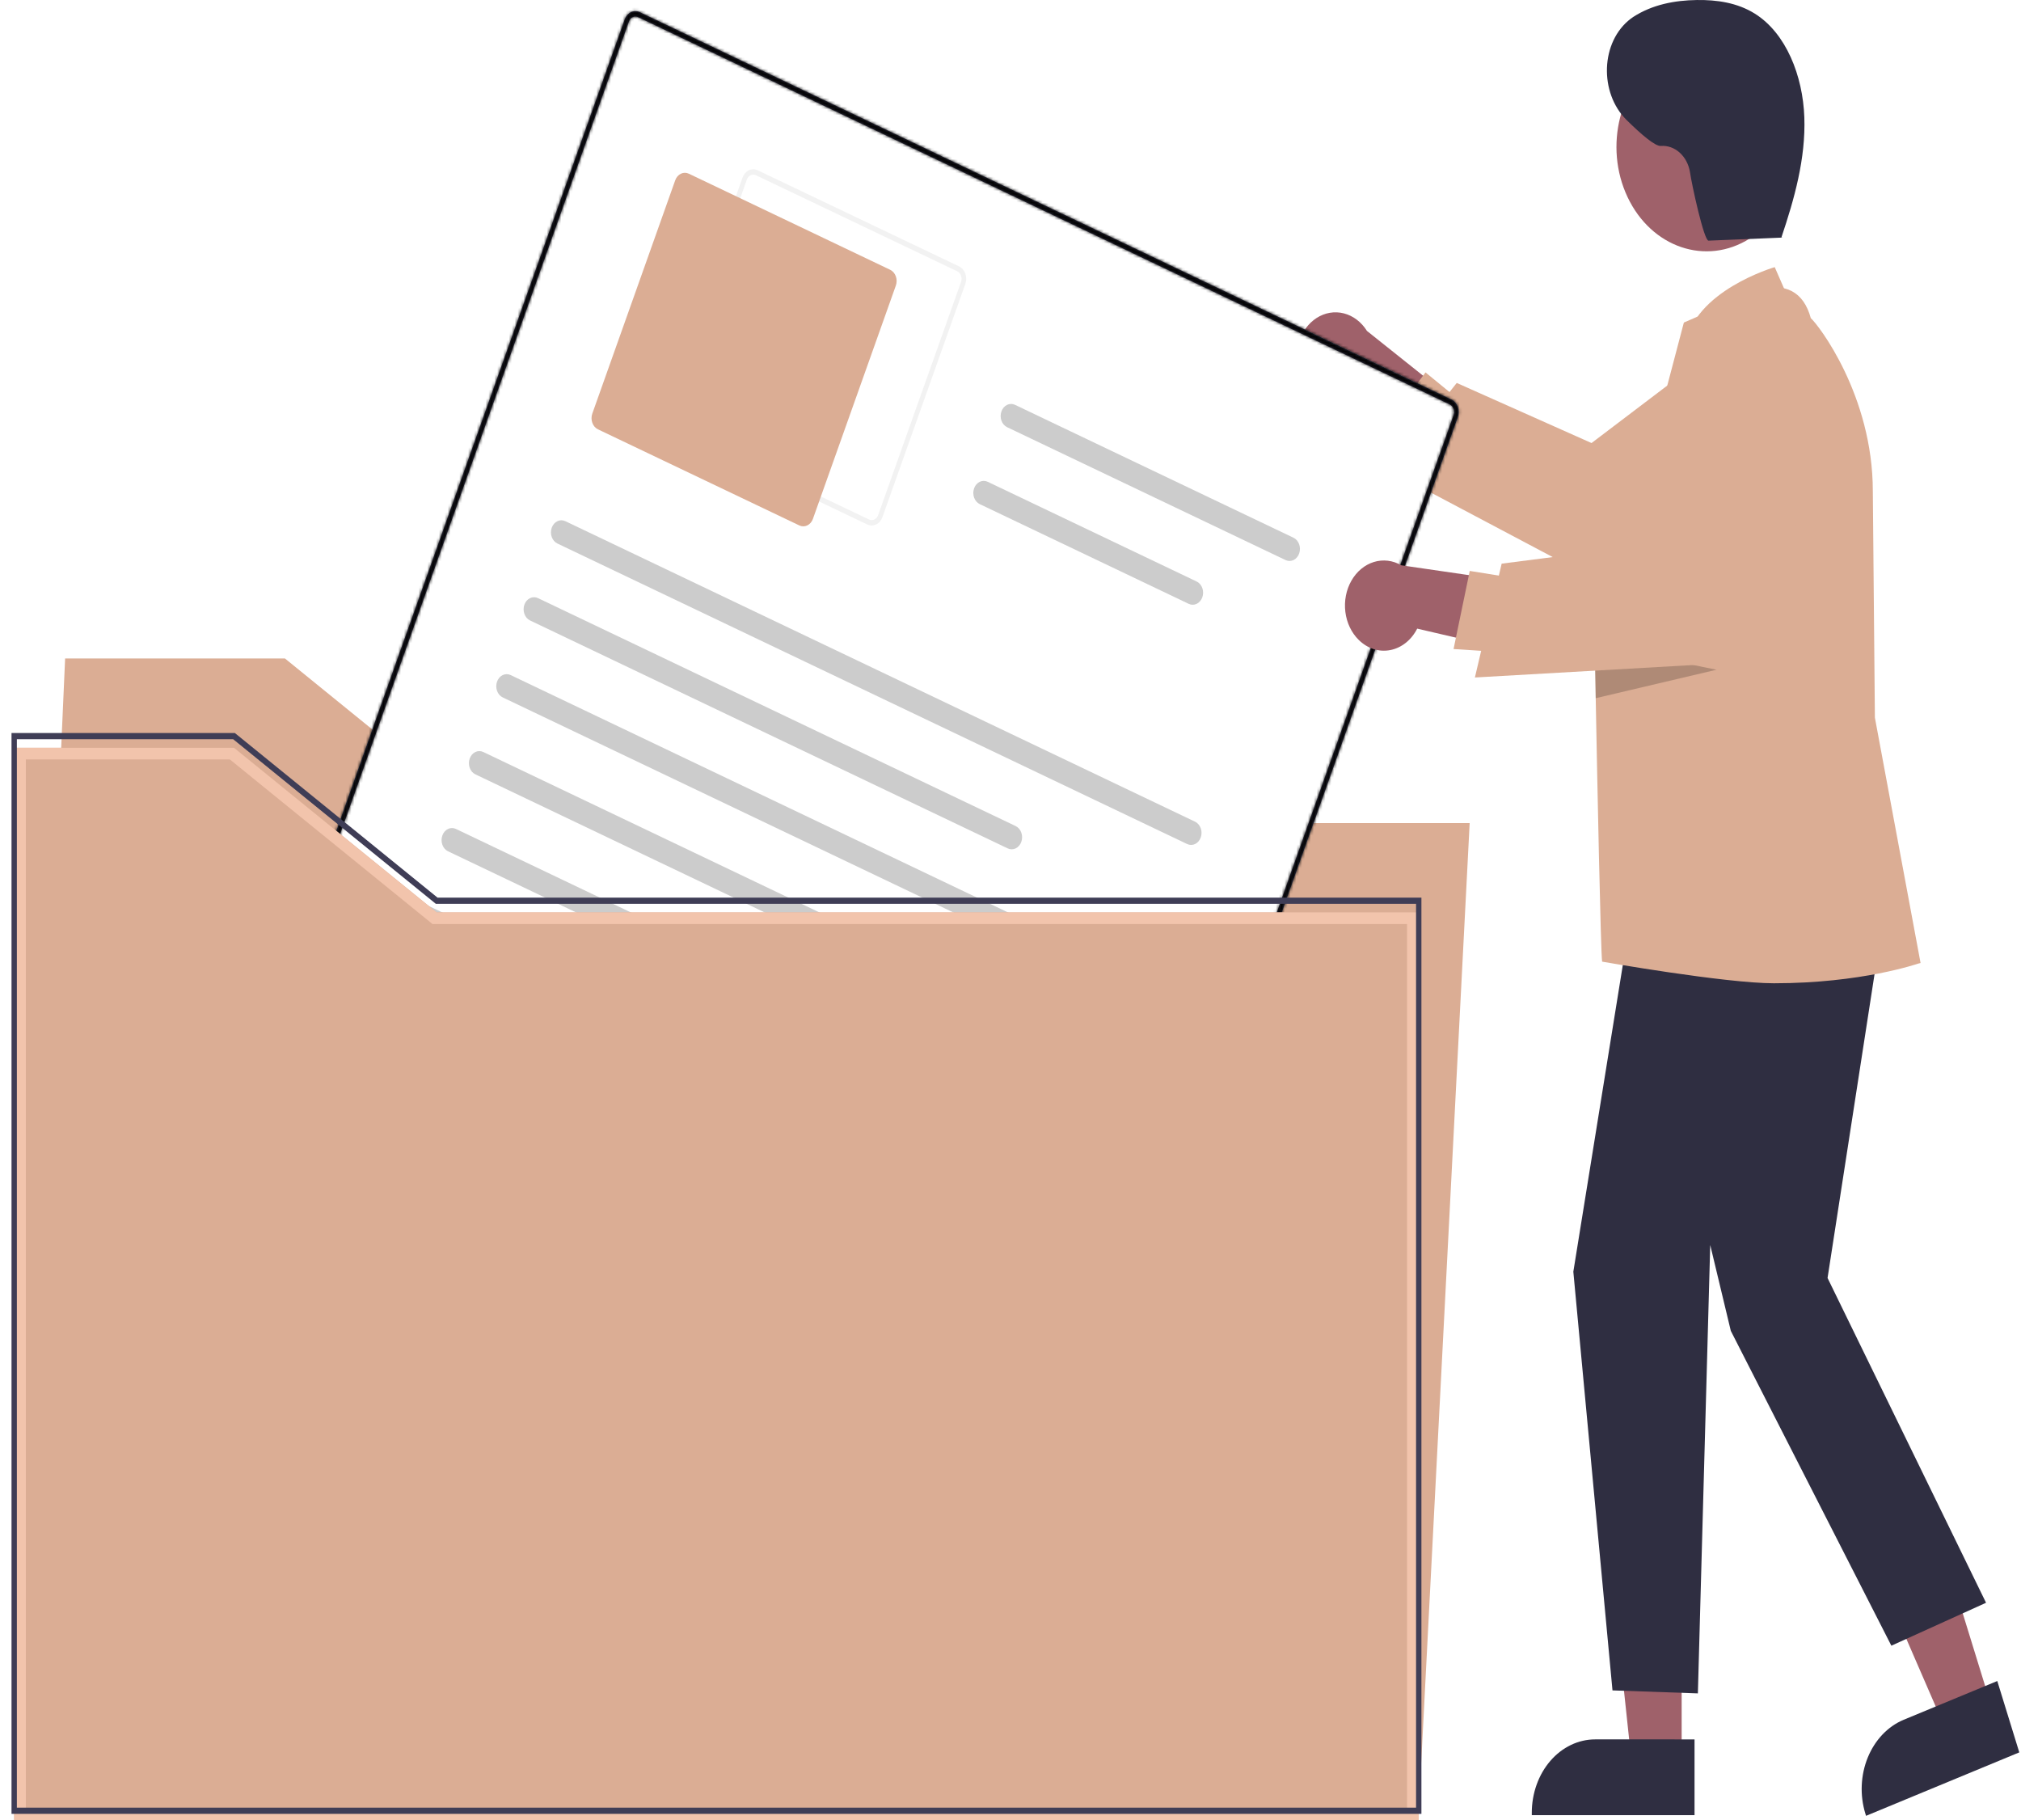 <svg width="693" height="624" viewBox="0 0 693 624" fill="none" xmlns="http://www.w3.org/2000/svg">
<path d="M445.613 128.396C446.34 130.478 447.451 132.349 448.869 133.879C450.288 135.409 451.978 136.56 453.822 137.252C455.666 137.943 457.618 138.157 459.541 137.88C461.464 137.602 463.312 136.839 464.953 135.645L501.699 169.795L503.974 141.557L468.73 113.457C466.816 110.396 463.999 108.255 460.813 107.439C457.627 106.623 454.294 107.19 451.444 109.031C448.595 110.872 446.428 113.861 445.353 117.43C444.278 120.999 444.371 124.901 445.613 128.396V128.396Z" fill="#9F616A"/>
<path d="M502.519 138.905L488.804 127.678L473.248 148.501L491.344 160.926L502.519 138.905Z" fill="#DBAD94"/>
<path d="M499.515 131.291L545.735 151.895L590.229 118.142C594.827 114.653 600.364 113.223 605.805 114.117C611.247 115.012 616.222 118.171 619.801 123.003C623.38 127.836 625.318 134.013 625.254 140.38C625.19 146.747 623.128 152.87 619.453 157.605L619.055 158.117L550.623 200.624L475.874 161.062L499.515 131.291Z" fill="#DBAD94"/>
<path d="M486.485 620.806H4.868L22.331 225.748H97.698L167.197 282.184H503.949L486.485 620.806Z" fill="#DBAD94"/>
<path d="M368.589 500.332L90.221 367.515C89.248 367.05 88.474 366.155 88.069 365.029C87.664 363.903 87.661 362.637 88.061 361.509L214.195 6.668C214.597 5.541 215.369 4.644 216.341 4.175C217.313 3.706 218.406 3.703 219.38 4.166L497.748 136.982C498.721 137.448 499.495 138.342 499.9 139.468C500.305 140.594 500.308 141.861 499.908 142.989L373.774 497.829C373.372 498.957 372.6 499.853 371.628 500.323C370.656 500.792 369.563 500.795 368.589 500.332V500.332Z" fill="white"/>
<mask id="path-6-inside-1_0_1" fill="white">
<path d="M368.589 500.332L90.221 367.515C89.248 367.05 88.474 366.155 88.069 365.029C87.664 363.903 87.661 362.637 88.061 361.509L214.195 6.668C214.597 5.541 215.369 4.644 216.341 4.175C217.313 3.706 218.406 3.703 219.38 4.166L497.748 136.982C498.721 137.448 499.495 138.342 499.9 139.468C500.305 140.594 500.308 141.861 499.908 142.989L373.774 497.829C373.372 498.957 372.6 499.853 371.628 500.323C370.656 500.792 369.563 500.795 368.589 500.332V500.332ZM218.775 5.868C218.19 5.59 217.534 5.592 216.951 5.873C216.368 6.155 215.905 6.693 215.664 7.369L89.53 362.209C89.29 362.887 89.291 363.646 89.534 364.322C89.777 364.998 90.242 365.534 90.826 365.814L369.194 498.63C369.779 498.908 370.434 498.906 371.018 498.624C371.601 498.343 372.064 497.805 372.305 497.128L498.439 142.288C498.679 141.611 498.677 140.851 498.434 140.176C498.191 139.5 497.727 138.964 497.143 138.684L218.775 5.868Z"/>
</mask>
<path d="M368.589 500.332L90.221 367.515C89.248 367.05 88.474 366.155 88.069 365.029C87.664 363.903 87.661 362.637 88.061 361.509L214.195 6.668C214.597 5.541 215.369 4.644 216.341 4.175C217.313 3.706 218.406 3.703 219.38 4.166L497.748 136.982C498.721 137.448 499.495 138.342 499.9 139.468C500.305 140.594 500.308 141.861 499.908 142.989L373.774 497.829C373.372 498.957 372.6 499.853 371.628 500.323C370.656 500.792 369.563 500.795 368.589 500.332V500.332ZM218.775 5.868C218.19 5.59 217.534 5.592 216.951 5.873C216.368 6.155 215.905 6.693 215.664 7.369L89.53 362.209C89.29 362.887 89.291 363.646 89.534 364.322C89.777 364.998 90.242 365.534 90.826 365.814L369.194 498.63C369.779 498.908 370.434 498.906 371.018 498.624C371.601 498.343 372.064 497.805 372.305 497.128L498.439 142.288C498.679 141.611 498.677 140.851 498.434 140.176C498.191 139.5 497.727 138.964 497.143 138.684L218.775 5.868Z" fill="#3F3D56"/>
<path d="M90.221 367.515L81.586 385.555L81.597 385.561L81.608 385.566L90.221 367.515ZM88.061 361.509L69.216 354.81L69.213 354.819L69.209 354.829L88.061 361.509ZM214.195 6.668L195.357 -0.05L195.353 -0.04L195.35 -0.03L214.195 6.668ZM219.38 4.166L227.992 -13.885L227.981 -13.89L227.969 -13.896L219.38 4.166ZM497.748 136.982L506.383 118.942L506.372 118.937L506.361 118.932L497.748 136.982ZM499.908 142.989L518.753 149.688L518.756 149.678L518.76 149.668L499.908 142.989ZM373.774 497.829L392.612 504.547L392.615 504.538L392.619 504.528L373.774 497.829ZM218.775 5.868L227.387 -12.183L227.376 -12.188L227.365 -12.193L218.775 5.868ZM215.664 7.369L196.826 0.652L196.822 0.661L196.819 0.671L215.664 7.369ZM89.53 362.209L70.685 355.511L70.682 355.52L70.678 355.529L89.53 362.209ZM90.826 365.814L82.192 383.854L82.202 383.859L82.213 383.864L90.826 365.814ZM369.194 498.63L360.582 516.681L360.593 516.686L360.603 516.691L369.194 498.63ZM372.305 497.128L391.143 503.846L391.147 503.837L391.15 503.827L372.305 497.128ZM498.439 142.288L517.284 148.987L517.287 148.978L517.291 148.968L498.439 142.288ZM497.143 138.684L505.777 120.644L505.766 120.639L505.756 120.633L497.143 138.684ZM377.202 482.281L98.833 349.465L81.608 385.566L359.977 518.382L377.202 482.281ZM98.856 349.476C103.166 351.539 105.726 355.029 106.889 358.262L69.249 371.797C71.221 377.282 75.329 382.56 81.586 385.555L98.856 349.476ZM106.889 358.262C108.047 361.482 108.054 364.967 106.912 368.188L69.209 354.829C67.268 360.307 67.281 366.324 69.249 371.797L106.889 358.262ZM106.906 368.207L233.04 13.367L195.35 -0.03L69.216 354.81L106.906 368.207ZM233.033 13.386C231.88 16.62 229.333 20.112 225.034 22.187L207.647 -13.837C201.404 -10.824 197.314 -5.538 195.357 -0.05L233.033 13.386ZM225.034 22.187C220.554 24.349 215.291 24.368 210.79 22.227L227.969 -13.896C221.52 -16.963 214.071 -16.937 207.647 -13.837L225.034 22.187ZM210.767 22.216L489.136 155.033L506.361 118.932L227.992 -13.885L210.767 22.216ZM489.113 155.022C484.803 152.959 482.243 149.47 481.08 146.236L518.72 132.701C516.748 127.215 512.64 121.937 506.383 118.942L489.113 155.022ZM481.08 146.236C479.922 143.015 479.915 139.53 481.056 136.31L518.76 149.668C520.701 144.191 520.688 138.174 518.72 132.701L481.08 146.236ZM481.063 136.29L354.929 491.131L392.619 504.528L518.753 149.688L481.063 136.29ZM354.936 491.111C356.089 487.878 358.636 484.386 362.935 482.311L380.322 518.334C386.565 515.321 390.655 510.035 392.612 504.547L354.936 491.111ZM362.935 482.311C367.415 480.148 372.678 480.13 377.179 482.27L360 518.393C366.448 521.46 373.897 521.435 380.322 518.334L362.935 482.311ZM227.365 -12.193C221.306 -15.075 214.294 -15.052 208.258 -12.139L225.645 23.885C220.775 26.235 215.075 26.255 210.184 23.929L227.365 -12.193ZM208.258 -12.139C202.404 -9.313 198.622 -4.386 196.826 0.652L234.502 14.086C233.188 17.771 230.332 21.622 225.645 23.885L208.258 -12.139ZM196.819 0.671L70.685 355.511L108.375 368.908L234.509 14.068L196.819 0.671ZM70.678 355.529C68.897 360.556 68.908 366.067 70.714 371.089L108.355 357.554C109.675 361.226 109.682 365.217 108.381 368.89L70.678 355.529ZM70.714 371.089C72.525 376.125 76.323 381.045 82.192 383.854L99.46 347.773C104.161 350.023 107.03 353.871 108.355 357.554L70.714 371.089ZM82.213 383.864L360.582 516.681L377.807 480.579L99.438 347.763L82.213 383.864ZM360.603 516.691C366.664 519.573 373.675 519.549 379.711 516.636L362.324 480.613C367.193 478.263 372.894 478.242 377.785 480.569L360.603 516.691ZM379.711 516.636C385.565 513.811 389.347 508.883 391.143 503.846L353.467 490.411C354.781 486.727 357.636 482.875 362.324 480.613L379.711 516.636ZM391.15 503.827L517.284 148.987L479.594 135.589L353.46 490.43L391.15 503.827ZM517.291 148.968C519.072 143.942 519.061 138.431 517.255 133.408L479.614 146.943C478.294 143.272 478.286 139.28 479.588 135.608L517.291 148.968ZM517.255 133.408C515.444 128.373 511.646 123.452 505.777 120.644L488.509 156.724C483.808 154.475 480.939 150.627 479.614 146.943L517.255 133.408ZM505.756 120.633L227.387 -12.183L210.162 23.918L488.531 156.735L505.756 120.633Z" fill="black" mask="url(#path-6-inside-1_0_1)"/>
<path d="M297.396 179.817L228.355 146.876C227.382 146.41 226.608 145.516 226.203 144.39C225.798 143.263 225.795 141.997 226.195 140.869L254.628 60.881C255.03 59.753 255.802 58.857 256.774 58.388C257.746 57.918 258.839 57.915 259.813 58.378L328.854 91.32C329.827 91.785 330.601 92.679 331.006 93.805C331.411 94.932 331.414 96.198 331.014 97.326L302.581 177.314C302.179 178.442 301.407 179.339 300.435 179.808C299.463 180.277 298.37 180.28 297.396 179.817V179.817ZM259.208 60.08C258.624 59.802 257.968 59.804 257.385 60.086C256.801 60.367 256.338 60.905 256.097 61.582L227.664 141.57C227.424 142.247 227.426 143.006 227.669 143.682C227.912 144.358 228.376 144.894 228.96 145.174L298.001 178.115C298.586 178.393 299.241 178.391 299.825 178.11C300.408 177.828 300.871 177.29 301.112 176.613L329.545 96.626C329.785 95.948 329.784 95.189 329.541 94.513C329.298 93.837 328.833 93.301 328.249 93.021L259.208 60.08Z" fill="#F2F2F2"/>
<path d="M274.087 180.141L205.046 147.2C204.17 146.78 203.473 145.976 203.109 144.962C202.744 143.949 202.742 142.809 203.102 141.793L231.535 61.806C231.896 60.791 232.591 59.984 233.466 59.562C234.341 59.139 235.324 59.136 236.201 59.553L305.242 92.495C306.118 92.914 306.815 93.718 307.179 94.732C307.544 95.745 307.546 96.885 307.186 97.901L278.753 177.889C278.391 178.903 277.697 179.71 276.822 180.133C275.947 180.555 274.963 180.558 274.087 180.141Z" fill="#DBAD94"/>
<path d="M407.069 289.372L191.131 186.343C190.697 186.136 190.303 185.831 189.97 185.448C189.638 185.064 189.374 184.608 189.193 184.106C189.012 183.604 188.919 183.066 188.918 182.522C188.917 181.978 189.009 181.439 189.187 180.937C189.366 180.434 189.629 179.977 189.96 179.591C190.291 179.206 190.685 178.9 191.118 178.691C191.551 178.482 192.016 178.373 192.485 178.372C192.955 178.371 193.42 178.477 193.854 178.684L409.791 281.713C410.668 282.132 411.365 282.936 411.73 283.95C412.094 284.964 412.096 286.104 411.735 287.119C411.374 288.135 410.68 288.943 409.805 289.365C408.93 289.788 407.946 289.79 407.069 289.372V289.372Z" fill="#CCCCCC"/>
<path d="M345.544 290.869L181.755 212.722C181.321 212.515 180.926 212.21 180.593 211.827C180.261 211.443 179.997 210.987 179.816 210.485C179.636 209.983 179.542 209.445 179.541 208.901C179.54 208.357 179.632 207.818 179.811 207.315C179.989 206.813 180.252 206.355 180.583 205.97C180.914 205.585 181.308 205.279 181.741 205.07C182.174 204.861 182.639 204.752 183.109 204.751C183.578 204.75 184.043 204.856 184.477 205.063L348.266 283.211C349.143 283.629 349.84 284.434 350.205 285.448C350.569 286.462 350.571 287.602 350.21 288.617C349.849 289.633 349.155 290.441 348.28 290.863C347.405 291.285 346.421 291.288 345.544 290.869V290.869Z" fill="#CCCCCC"/>
<path d="M440.817 192.015L345.335 146.457C344.901 146.25 344.506 145.946 344.173 145.562C343.841 145.179 343.577 144.723 343.396 144.221C343.216 143.719 343.122 143.181 343.121 142.637C343.12 142.093 343.212 141.554 343.391 141.051C343.569 140.548 343.832 140.091 344.163 139.706C344.494 139.321 344.888 139.015 345.321 138.806C345.754 138.596 346.219 138.488 346.689 138.487C347.158 138.486 347.623 138.592 348.057 138.799L443.54 184.356C444.416 184.774 445.113 185.579 445.478 186.593C445.842 187.607 445.844 188.747 445.483 189.762C445.122 190.778 444.428 191.586 443.553 192.008C442.678 192.43 441.694 192.433 440.817 192.015V192.015Z" fill="#CCCCCC"/>
<path d="M407.611 207.024L335.958 172.837C335.081 172.418 334.384 171.614 334.019 170.6C333.655 169.586 333.653 168.446 334.014 167.43C334.375 166.415 335.069 165.607 335.944 165.185C336.819 164.762 337.804 164.76 338.68 165.178L410.333 199.366C411.21 199.784 411.907 200.589 412.272 201.602C412.636 202.616 412.638 203.756 412.277 204.772C411.916 205.787 411.222 206.595 410.347 207.018C409.472 207.44 408.488 207.442 407.611 207.024V207.024Z" fill="#CCCCCC"/>
<path d="M388.315 342.13L172.378 239.101C171.944 238.893 171.549 238.589 171.217 238.206C170.884 237.822 170.62 237.366 170.439 236.864C170.259 236.362 170.165 235.824 170.164 235.28C170.164 234.736 170.255 234.197 170.434 233.694C170.613 233.192 170.875 232.734 171.206 232.349C171.537 231.964 171.931 231.658 172.364 231.449C172.798 231.239 173.262 231.131 173.732 231.13C174.201 231.129 174.666 231.235 175.1 231.442L391.038 334.471C391.914 334.889 392.611 335.694 392.976 336.708C393.341 337.722 393.343 338.862 392.982 339.877C392.621 340.893 391.926 341.701 391.051 342.123C390.176 342.545 389.192 342.548 388.315 342.13V342.13Z" fill="#CCCCCC"/>
<path d="M326.79 343.628L163.001 265.48C162.567 265.273 162.172 264.968 161.84 264.585C161.507 264.201 161.243 263.745 161.062 263.243C160.882 262.741 160.788 262.203 160.788 261.659C160.787 261.115 160.878 260.576 161.057 260.073C161.236 259.571 161.498 259.113 161.829 258.728C162.161 258.343 162.554 258.037 162.987 257.828C163.421 257.619 163.885 257.51 164.355 257.509C164.824 257.508 165.289 257.614 165.723 257.821L329.513 335.969C329.947 336.176 330.341 336.48 330.674 336.864C331.006 337.248 331.27 337.704 331.451 338.206C331.631 338.708 331.725 339.246 331.726 339.79C331.727 340.334 331.635 340.872 331.457 341.375C331.278 341.878 331.015 342.335 330.684 342.721C330.353 343.106 329.959 343.412 329.526 343.621C329.093 343.83 328.628 343.938 328.159 343.94C327.689 343.941 327.224 343.835 326.79 343.628V343.628Z" fill="#CCCCCC"/>
<path d="M369.562 394.888L153.624 291.859C152.747 291.44 152.05 290.636 151.686 289.622C151.321 288.608 151.319 287.468 151.68 286.452C152.041 285.437 152.735 284.629 153.61 284.207C154.486 283.784 155.47 283.782 156.346 284.2L372.284 387.229C373.16 387.647 373.858 388.452 374.222 389.466C374.587 390.48 374.589 391.62 374.228 392.635C373.867 393.651 373.172 394.459 372.297 394.881C371.422 395.303 370.438 395.306 369.562 394.888Z" fill="#CCCCCC"/>
<path d="M360.185 421.267L144.247 318.238C143.37 317.819 142.673 317.015 142.309 316.001C141.944 314.987 141.942 313.847 142.303 312.832C142.664 311.816 143.359 311.008 144.234 310.586C145.109 310.163 146.093 310.161 146.969 310.579L362.907 413.608C363.341 413.816 363.736 414.12 364.068 414.503C364.401 414.887 364.665 415.343 364.845 415.845C365.026 416.347 365.119 416.885 365.12 417.429C365.121 417.973 365.03 418.512 364.851 419.015C364.672 419.517 364.41 419.975 364.078 420.36C363.747 420.745 363.354 421.051 362.92 421.26C362.487 421.469 362.023 421.578 361.553 421.579C361.084 421.58 360.619 421.474 360.185 421.267V421.267Z" fill="#CCCCCC"/>
<path d="M254.84 419.307C259.162 419.572 263.495 419.419 267.795 418.849C271.666 418.325 275.7 417.603 279.093 415.244C280.561 414.274 281.811 412.917 282.741 411.282C283.67 409.647 284.254 407.781 284.444 405.836C284.594 403.986 284.231 402.128 283.409 400.532C282.587 398.936 281.348 397.685 279.871 396.959C278.373 396.228 276.732 395.98 275.121 396.241C273.511 396.503 271.992 397.264 270.725 398.444C269.371 399.806 268.3 401.505 267.592 403.413C266.884 405.322 266.556 407.391 266.635 409.467C266.813 417.99 272.634 426.408 279.098 429.953C286.378 433.947 296.32 430.553 298.184 420.719C298.572 418.673 296.167 417.963 295.162 419.277C293.79 421.03 293.047 423.324 293.085 425.69C293.123 428.056 293.94 430.316 295.368 432.008C296.796 433.7 298.728 434.697 300.769 434.794C302.81 434.892 304.806 434.083 306.35 432.532L303.644 431.241C304.43 435.059 306.07 438.57 308.4 441.421C310.729 444.271 313.666 446.36 316.913 447.479C318.516 448.035 320.178 448.329 321.851 448.35C323.884 448.357 325.972 449.539 327.916 450.273L341.928 455.561C343.989 456.339 345.296 452.715 343.218 451.93L330.529 447.141C328.414 446.343 326.305 445.523 324.184 444.746C322.668 444.191 321.008 444.492 319.427 444.165C316.467 443.516 313.727 441.906 311.527 439.521C309.327 437.137 307.758 434.078 307.001 430.7C306.955 430.364 306.835 430.047 306.653 429.78C306.471 429.513 306.232 429.305 305.961 429.175C305.689 429.045 305.393 428.999 305.102 429.04C304.81 429.081 304.532 429.208 304.295 429.409C303.409 430.386 302.225 430.918 301.001 430.889C299.778 430.86 298.614 430.272 297.763 429.253C296.911 428.235 296.442 426.868 296.457 425.45C296.472 424.032 296.969 422.679 297.841 421.684L294.819 420.242C293.616 426.586 286.937 428.967 282.123 427.132C276.739 425.081 272.112 419.111 270.506 412.858C270.077 411.356 269.919 409.767 270.044 408.191C270.168 406.615 270.572 405.085 271.229 403.698C271.815 402.433 272.729 401.412 273.842 400.781C274.955 400.149 276.211 399.938 277.433 400.177C278.525 400.356 279.514 401.019 280.191 402.026C280.869 403.033 281.182 404.306 281.064 405.576C280.885 407.005 280.405 408.36 279.667 409.523C278.929 410.687 277.955 411.622 276.832 412.246C273.802 414.131 270.174 414.6 266.808 415.027C262.971 415.511 259.107 415.638 255.252 415.408C253.088 415.282 252.654 419.18 254.84 419.307L254.84 419.307Z" fill="#DBAD94"/>
<g filter="url(#filter0_d_0_1)">
<path d="M486.485 308.806V620.806H4.868V252.369H80.235L149.73 308.806H486.485Z" fill="#DBAD94"/>
<path d="M148.469 310.358L149.02 310.806H149.73H484.485V618.806H6.868V254.369H79.525L148.469 310.358Z" stroke="#F2C4AC" stroke-width="4"/>
</g>
<path d="M230.97 562.239H34.279V580.341H230.97V562.239Z" fill="#DBAD94"/>
<path d="M132.625 527.099H34.279V545.201H132.625V527.099Z" fill="#DBAD94"/>
<path d="M487.404 621.87H3.948V251.304H80.525L150.024 307.741H487.404V621.87ZM5.787 619.741H485.566V309.87H149.443L79.945 253.433H5.787V619.741Z" fill="#3F3D56"/>
<path d="M682.61 584.213L666.314 590.96L636.095 521.347L660.147 511.388L682.61 584.213Z" fill="#9F616A"/>
<path d="M639.866 622.55L639.628 621.78C637.697 615.495 637.996 608.579 640.46 602.549C642.924 596.519 647.352 591.868 652.772 589.615L684.866 576.327L692.413 600.793L639.866 622.55Z" fill="#2F2E41"/>
<path d="M576.64 602.886H559.334L551.101 525.551L576.642 525.552L576.64 602.886Z" fill="#9F616A"/>
<path d="M581.053 622.322L525.251 622.32V621.502C525.251 618.197 525.813 614.925 526.905 611.872C527.996 608.819 529.596 606.046 531.613 603.709C533.63 601.372 536.024 599.519 538.66 598.254C541.295 596.99 544.119 596.339 546.971 596.339H546.973L581.054 596.341L581.053 622.322Z" fill="#2F2E41"/>
<path d="M616.08 108.813L608.554 91.583C608.554 91.583 580.516 99.721 577.967 118.548L616.08 108.813Z" fill="#DBAD94"/>
<path d="M647.135 305.822L626.667 438.149L681.014 549.499L648.547 564.217L593.494 456.28L586.437 426.843L582.201 580.571L552.921 579.542L539.495 435.996L561.028 302.552L647.135 305.822Z" fill="#2F2E41"/>
<path d="M642.899 246.038L642.191 168.441C642.191 135.555 623.509 111.315 620.92 109.073C619.701 104.568 617.515 101.453 614.424 99.824C608.196 96.554 600.58 100.478 600.258 100.654L577.409 110.578L577.302 110.941C577.059 111.772 554.005 199.418 548.217 221.415C547.392 224.57 546.918 226.377 546.918 226.377C546.918 226.377 547.007 231.463 547.168 239.373C547.679 266.571 548.889 327.154 549.373 329.697C549.373 329.697 591.575 337.109 608.286 337.109C638.348 337.109 657.442 330.445 657.872 330.331L658.562 330.164L642.899 246.038Z" fill="#DBAD94"/>
<path d="M599.994 81.772C614.963 72.292 620.465 50.548 612.282 33.205C604.099 15.862 585.33 9.488 570.361 18.968C555.391 28.449 549.89 50.193 558.073 67.536C566.256 84.879 585.024 91.253 599.994 81.772Z" fill="#9F616A"/>
<path opacity="0.2" d="M588.6 229.615L547.168 239.373C547.007 231.463 546.918 226.377 546.918 226.377C546.918 226.377 547.392 224.57 548.217 221.415L588.6 229.615Z" fill="black"/>
<path d="M465.906 219.387C467.377 220.848 469.107 221.918 470.973 222.521C472.84 223.125 474.798 223.246 476.71 222.878C478.622 222.509 480.44 221.659 482.038 220.389C483.635 219.118 484.973 217.456 485.956 215.522L532.141 226.27L522.953 199.983L480.504 193.806C477.589 192.107 474.238 191.706 471.085 192.679C467.932 193.652 465.197 195.931 463.398 199.084C461.598 202.237 460.86 206.046 461.322 209.788C461.784 213.53 463.415 216.945 465.906 219.387V219.387Z" fill="#9F616A"/>
<path d="M520.609 198.403L503.974 195.74L498.426 222.519L519.426 223.912L520.609 198.403Z" fill="#DBAD94"/>
<path d="M514.92 193.242L564.141 186.916L590.255 133.239C592.954 127.692 597.303 123.472 602.49 121.367C607.678 119.263 613.349 119.417 618.445 121.802C623.541 124.187 627.714 128.64 630.184 134.328C632.655 140.016 633.254 146.552 631.869 152.714L631.719 153.381L587.822 227.584L505.742 232.273L514.92 193.242Z" fill="#DBAD94"/>
<path d="M611.488 81.442L585.85 82.508C584.287 82.573 580.045 63.033 579.49 58.98C579.051 56.34 577.798 53.977 575.965 52.33C574.132 50.683 571.844 49.865 569.529 50.03C567.609 50.24 562.77 46.086 557.776 41.167C548.295 31.828 548.788 14.289 559.203 6.398C559.488 6.182 559.767 5.985 560.041 5.807C566.612 1.546 574.298 0.116 581.827 0.007C588.652 -0.092 595.67 0.903 601.683 4.646C612.463 11.355 618.2 26.018 618.704 40.184C619.208 54.349 615.288 68.2 610.84 81.407" fill="#2F2E41"/>
<defs>
<filter id="filter0_d_0_1" x="0.868" y="252.369" width="489.618" height="376.437" filterUnits="userSpaceOnUse" color-interpolation-filters="sRGB">
<feFlood flood-opacity="0" result="BackgroundImageFix"/>
<feColorMatrix in="SourceAlpha" type="matrix" values="0 0 0 0 0 0 0 0 0 0 0 0 0 0 0 0 0 0 127 0" result="hardAlpha"/>
<feOffset dy="4"/>
<feGaussianBlur stdDeviation="2"/>
<feComposite in2="hardAlpha" operator="out"/>
<feColorMatrix type="matrix" values="0 0 0 0 0 0 0 0 0 0 0 0 0 0 0 0 0 0 0.25 0"/>
<feBlend mode="normal" in2="BackgroundImageFix" result="effect1_dropShadow_0_1"/>
<feBlend mode="normal" in="SourceGraphic" in2="effect1_dropShadow_0_1" result="shape"/>
</filter>
</defs>
</svg>
